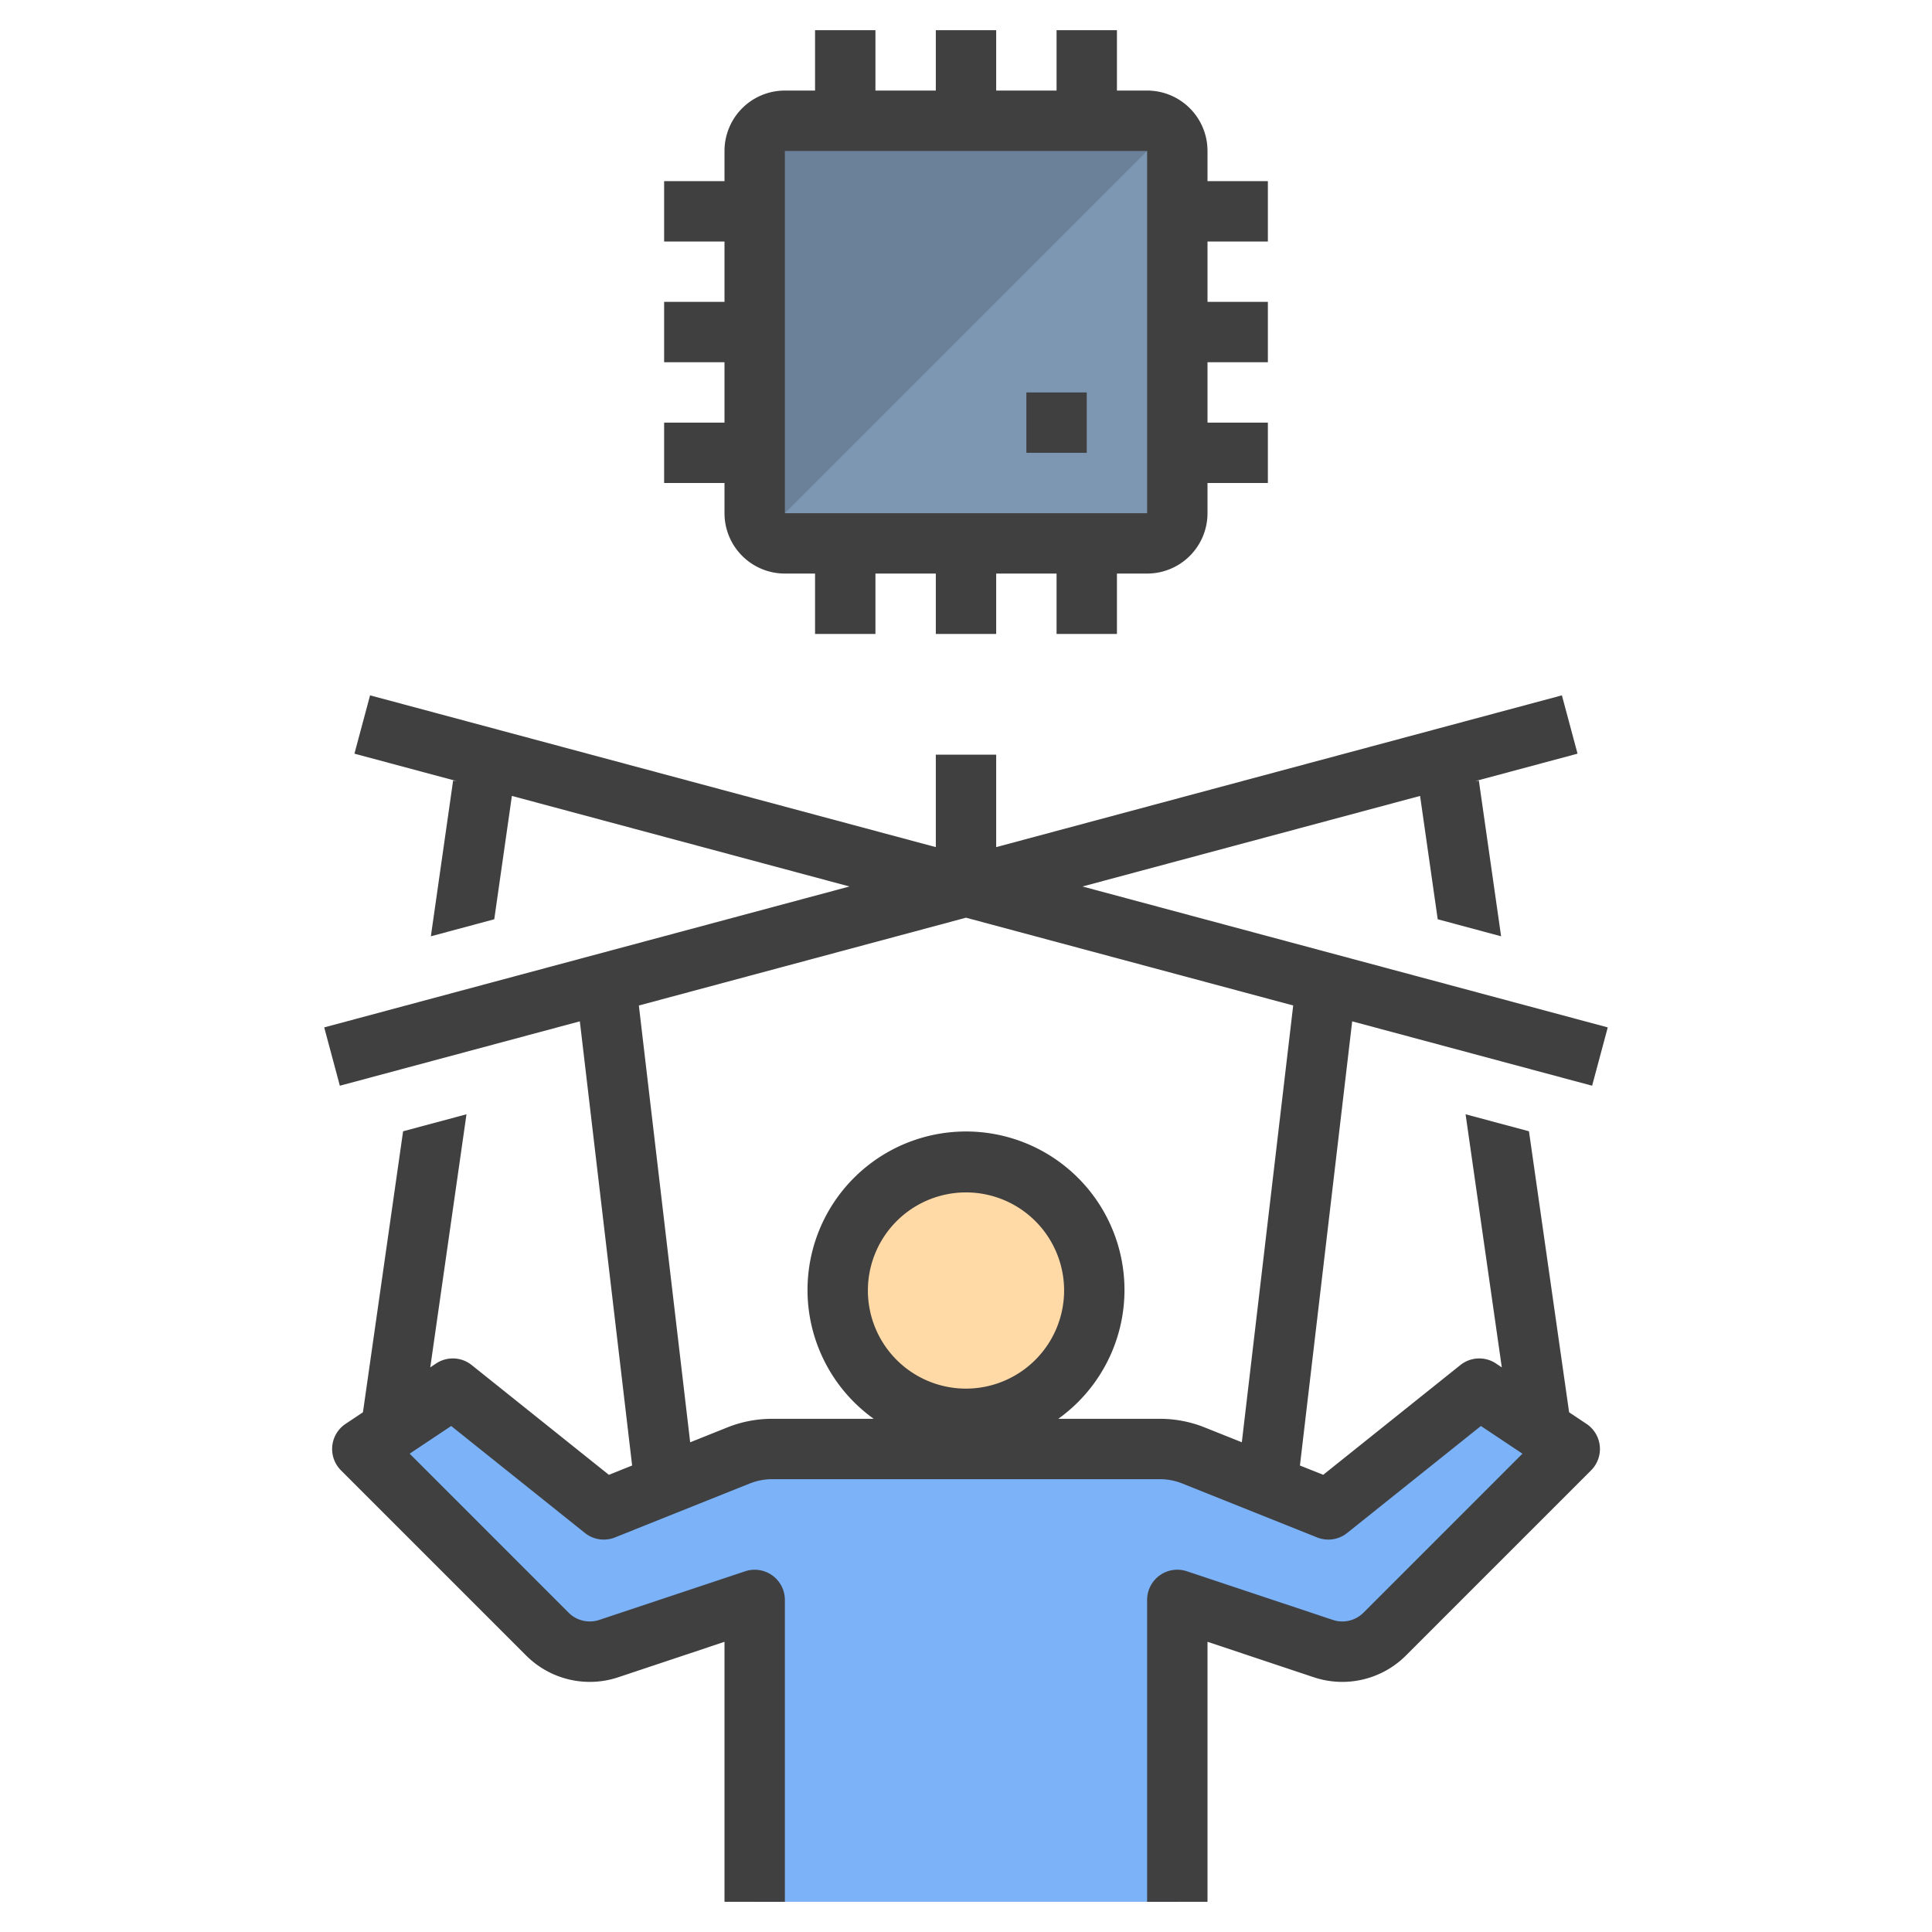 <?xml version="1.0" encoding="UTF-8" standalone="no"?> <svg id="Layer_1" data-name="Layer 1" xmlns="http://www.w3.org/2000/svg" viewBox="0 0 64 64"><rect x="25" y="4" width="14" height="14" rx="1" fill="#7d97b3"/><path d="M38.71,4.29,25.29,17.71A1.014,1.014,0,0,1,25,17V5a1,1,0,0,1,1-1H38A1.014,1.014,0,0,1,38.71,4.29Z" fill="#6b8199"/><circle cx="32" cy="42.75" r="4.25" fill="#ffd9a6"/><path d="M25,63V53l-4.827,1.609a2,2,0,0,1-2.047-.483L12,48l3-2,5,4,4.464-1.785A2.992,2.992,0,0,1,25.578,48H38.422a2.992,2.992,0,0,1,1.114.215L44,50l5-4,3,2-6.126,6.126a2,2,0,0,1-2.047.483L39,53V63Z" fill="#7cb2f8"/><path d="M24,17a2,2,0,0,0,2,2h1v2h2V19h2v2h2V19h2v2h2V19h1a2,2,0,0,0,2-2V16h2V14H40V12h2V10H40V8h2V6H40V5a2,2,0,0,0-2-2H37V1H35V3H33V1H31V3H29V1H27V3H26a2,2,0,0,0-2,2V6H22V8h2v2H22v2h2v2H22v2h2ZM26,5H38V17H26Z" fill="#404040"/><path d="M52.741,35.966l.518-1.932-17.4-4.668,11.183-3,.584,4.086,2.1.564-.737-5.158-.123.018,3.392-.91-.518-1.932L33,28.062V25H31v3.062L12.259,23.034l-.518,1.932,3.392.91-.123-.018-.737,5.158,2.1-.564.584-4.086,11.183,3-17.4,4.668.518,1.932,7.95-2.133L20.94,48.547l-.771.308-4.544-3.636a1,1,0,0,0-1.18-.051l-.192.128,1.2-8.384-2.1.563-1.33,9.309-.576.384a1,1,0,0,0-.152,1.539l6.126,6.126a2.981,2.981,0,0,0,3.07.725L24,54.387V63h2V53a1,1,0,0,0-1.316-.949L19.856,53.66a.992.992,0,0,1-1.023-.241L13.57,48.155l1.376-.917,4.429,3.543a1,1,0,0,0,1,.147l4.462-1.785A2,2,0,0,1,25.578,49H38.422a1.988,1.988,0,0,1,.743.143l4.463,1.785a1,1,0,0,0,1-.147l4.429-3.543,1.376.917-5.263,5.264a.992.992,0,0,1-1.023.241l-4.828-1.609A1,1,0,0,0,38,53V63h2V54.387l3.511,1.171a2.98,2.98,0,0,0,3.07-.725l6.126-6.126a1,1,0,0,0-.152-1.539l-.576-.384-1.33-9.309-2.1-.563,1.2,8.384-.192-.128a1,1,0,0,0-1.18.051l-4.544,3.636-.771-.308,1.731-14.714ZM32,46a3.25,3.25,0,1,1,3.25-3.25A3.254,3.254,0,0,1,32,46Zm9.137,1.777-1.229-.491A3.984,3.984,0,0,0,38.422,47H35.057a5.25,5.25,0,1,0-6.114,0H25.578a3.984,3.984,0,0,0-1.486.286l-1.229.492-1.7-14.469L32,30.4l10.839,2.908Z" fill="#404040"/><rect x="34" y="13" width="2" height="2" fill="#404040"/></svg>